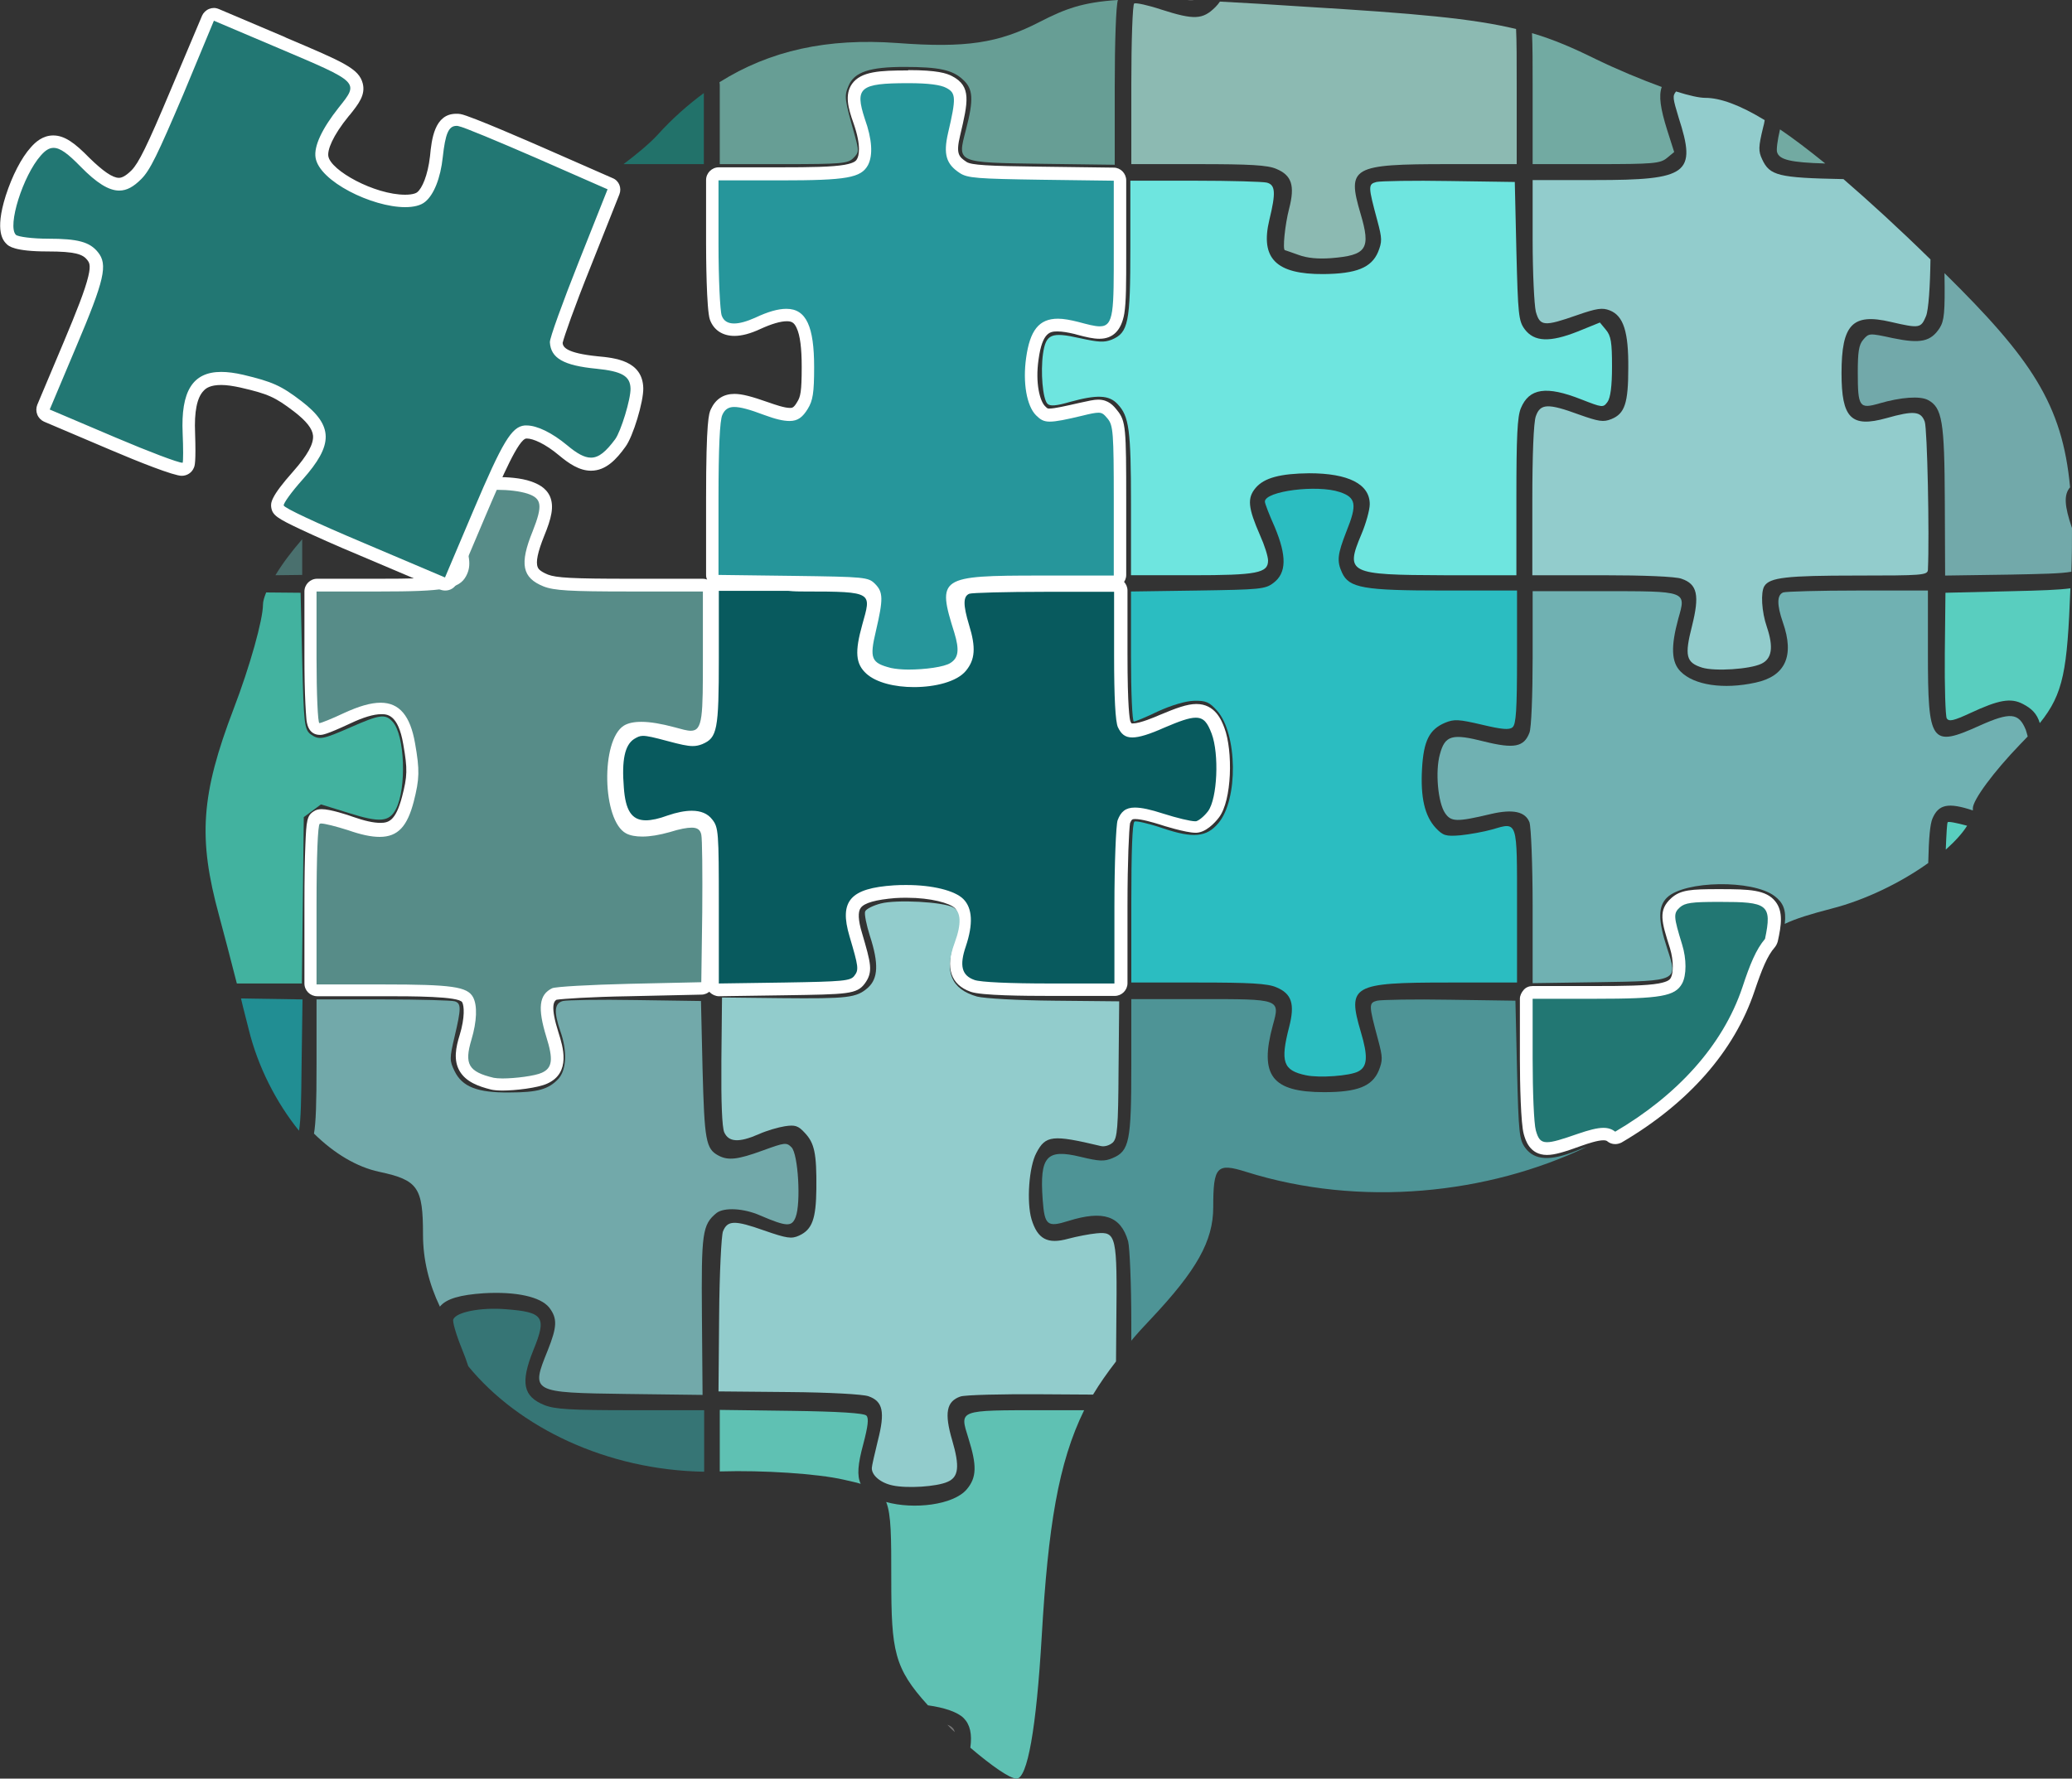 <?xml version="1.0" encoding="utf-8"?>
<!-- Generator: Adobe Illustrator 21.0.2, SVG Export Plug-In . SVG Version: 6.00 Build 0)  -->
<svg version="1.1" id="Слой_1" xmlns="http://www.w3.org/2000/svg" xmlns:xlink="http://www.w3.org/1999/xlink" x="0px" y="0px"
	 viewBox="0 0 650 558.1" style="enable-background:new 0 0 650 558.1;" xml:space="preserve">
<rect x="0" y="0" width="650" height="558.1" fill="#333333" stroke="none"/>
<style type="text/css">
	.st0{fill:#578C88;}
	.st1{fill:#FFFFFF;}
	.st2{fill:#085A5E;}
	.st3{fill:#26969B;}
	.st4{fill:#72A9AA;}
	.st5{fill:#227773;}
	.st6{fill:#4E9496;}
	.st7{fill:#92CCCC;}
	.st8{fill:#2BBDC1;}
	.st9{fill:#70B1B2;}
	.st10{fill:#6EE5DF;}
	.st11{fill:#22726A;}
	.st12{fill:#5FC1B3;}
	.st13{display:none;fill:#7BA8A6;}
	.st14{fill:#757575;}
	.st15{fill:#679E95;}
	.st16{fill:#367575;}
	.st17{display:none;}
	.st18{display:inline;fill:#26969B;}
	.st19{display:inline;fill:#FFFFFF;}
	.st20{display:inline;fill:#085A5E;}
	.st21{fill:#72AAA2;}
	.st22{fill:#59CEBF;}
	.st23{fill:#4A706E;}
	.st24{fill:#8CBAB2;}
	.st25{fill:#42B29F;}
	.st26{fill:#218E93;}
</style>
<g>
	<g>
		<path class="st0" d="M157.7,340.2c-1.4,0-2.4-0.1-3.1-0.3c-3.5-0.9-7.1-2-8.6-4.8c-1.6-2.8-0.8-6.3,0.2-9.7
			c1.7-5.8,1.6-10.1,0.7-11.8c-1.3-2.4-6.7-3-26.4-3H99.6c-1.1,0-2-0.9-2-2v-24.9c0-26.1,0.8-26.6,1.9-27.3c0.5-0.3,1.1-0.4,1.5-0.4
			c1.8,0,6.1,1.2,9.1,2.2c3.9,1.3,6.9,2,9.2,2c3.9,0,6.7-1.6,8.8-9.6c1.8-6.8,1.8-9.2,0.4-17.5c-1.7-9.8-5.6-11-8.9-11
			c-2.7,0-6.2,1-10.5,3.1c-4.8,2.3-7.7,3.4-8.6,3.4c-2.3,0-2.4-2-2.6-7.9c-0.2-3.9-0.3-9.1-0.3-14.6v-20.5c0-1.1,0.9-2,2-2h19.5
			c20.5,0,24.1-0.9,25.6-3.8c1.3-2.3,1.3-4.9-2.1-12.9c-1-2.5-3.3-8.4-2.6-10.4c1.8-4.7,14.6-4.8,16.1-4.8c4,0,7.6,0.5,10.1,1.3
			c1.6,0.6,3.7,1.5,4.6,3.5c1.2,2.5,0.2,5.9-1.8,10.9c-2.3,5.7-2.9,9.1-2,11.3c0.6,1.4,2,2.5,4.3,3.4c3,1.2,7.9,1.5,26.3,1.5h23
			c1.1,0,2,0.9,2,2v20.9c0,9.4,0,15-0.5,18.6c-0.3,1.9-0.9,6.2-5.3,6.2c-1.5,0-3.2-0.5-5.4-1.1l-0.2-0.1c-3.9-1.1-7.2-1.6-9.8-1.6
			c-2,0-3.5,0.3-4.5,0.9c-2.7,1.7-4.5,8.4-4.3,16c0.2,7.1,2.2,13,4.8,14.4c1,0.5,2.4,0.8,4.2,0.8c2.3,0,5.1-0.5,8-1.3
			c3.5-1.1,5.8-1.5,7.5-1.5c3.4,0,4.6,2,5,3.7c0.4,1.8,0.4,15.8,0.3,24.8l-0.3,22c0,1.1-0.9,1.9-2,2l-22.5,0.5
			c-13.2,0.3-22.2,0.9-23.6,1.2c-2,1-3.7,3-0.6,12.8c1.8,5.7,3,11.1-2.5,13.6C168.2,339.4,161.4,340.2,157.7,340.2z"/>
		<path class="st1" d="M156,153.7c3.5,0,7,0.4,9.5,1.2c4.5,1.5,4.8,3.7,1.6,11.8c-4.2,10.3-3.3,14.6,3.4,17.3
			c3.3,1.3,8.2,1.6,27,1.6h23v20.3c0,18.9,0,23.4-3.8,23.4c-1.2,0-2.9-0.5-5.1-1.1c-4.1-1.1-7.6-1.7-10.4-1.7
			c-2.4,0-4.2,0.4-5.5,1.2c-7.3,4.6-6.8,29.8,0.7,33.8c1.3,0.7,3.1,1,5.1,1c2.5,0,5.4-0.5,8.6-1.4c3.2-1,5.4-1.4,6.9-1.4
			c1.8,0,2.7,0.7,3,2.2c0.3,1.2,0.4,12.1,0.3,24.3l-0.3,22l-22.5,0.5c-12.4,0.3-23.3,0.9-24.3,1.4c-4.1,2-4.6,6.2-1.8,15.3
			c2.2,7,1.9,9.7-1.4,11.2c-2.1,1-8.4,1.8-12.4,1.8c-1.1,0-2.1-0.1-2.7-0.2l0,0c-8-1.9-9.3-4.3-7-12c1.7-5.7,1.9-10.7,0.5-13.3
			c-1.8-3.3-6.6-4-28.2-4H99.3V284c0-15.3,0.4-25.2,1-25.5c0.1,0,0.2-0.1,0.4-0.1c1.2,0,4.7,0.9,8.5,2.1c4,1.4,7.2,2.1,9.9,2.1
			c5.8,0,8.7-3.4,10.7-11.1c1.8-7.1,1.9-9.8,0.4-18.3c-1.5-8.6-4.9-12.7-10.8-12.7c-3.1,0-6.8,1.1-11.4,3.2
			c-3.8,1.8-7.3,3.2-7.8,3.2s-0.9-9.2-0.9-20.5v-20.8h19.5c20.8,0,25.2-0.8,27.4-4.8c1.8-3.3,1.3-6.7-2-14.6
			c-1.7-4.1-2.9-8.1-2.6-8.9C142.7,155,149.4,153.7,156,153.7 M156,149.7c-4.7,0-15.8,0.6-17.9,6.1c-0.3,0.8-1.1,3,2.6,11.9
			c3.3,8,3,9.7,2.2,11.2c-0.3,0.6-0.7,1.3-3.9,1.9c-3.9,0.7-10.8,0.8-20,0.8H99.5c-2.2,0-4,1.8-4,4v20.5c0,5.5,0.1,10.7,0.3,14.7
			c0.1,2,0.2,3.5,0.3,4.6c0.1,1.3,0.5,5.2,4.3,5.2c0.7,0,1.8,0,9.5-3.6c4-1.9,7.3-2.9,9.7-2.9c1.8,0,5.3,0,6.9,9.4
			c1.4,7.9,1.3,10.1-0.4,16.6c-2,7.5-4.2,8.1-6.8,8.1c-2.1,0-4.9-0.6-8.6-1.9c-1.6-0.6-7.1-2.4-9.8-2.4c-1,0-1.8,0.2-2.5,0.7
			c-2.1,1.3-2.3,3-2.6,10.4c-0.2,4.6-0.3,11-0.3,18.5v25.1c0,2.2,1.8,4,4,4h20.9c8.8,0,23.6,0,24.6,1.9c0.6,1.1,0.9,4.7-0.8,10.3
			c-1.2,3.8-2,7.9,0,11.3s5.9,4.8,9.9,5.8c0.9,0.2,2.1,0.3,3.6,0.3c3.8,0,11-0.8,14-2.2c7.5-3.4,4.9-11.6,3.5-16
			c-2.6-8.2-1.5-9.8-0.6-10.3c2-0.3,10.6-0.9,22.9-1.1l22.5-0.5c2.2,0,3.9-1.8,3.9-3.9l0.3-22c0-2.3,0.3-22.6-0.4-25.3
			c-0.8-3.3-3.3-5.2-6.9-5.2c-1.9,0-4.3,0.5-8,1.6c-2.7,0.8-5.3,1.3-7.4,1.3c-2,0-3-0.4-3.3-0.6c-1.4-0.7-3.5-5.3-3.8-12.7
			c-0.3-8.1,1.8-13.3,3.3-14.2c0.3-0.2,1.2-0.6,3.4-0.6c2.4,0,5.6,0.5,9.3,1.6l0.2,0.1c2.4,0.7,4.2,1.2,6,1.2c4.1,0,6.5-2.7,7.3-8
			c0.5-3.7,0.5-9.4,0.5-18.8V206v-20.4c0-2.2-1.8-4-4-4h-23c-17.9,0-22.9-0.3-25.5-1.3c-2.7-1.1-3.1-2-3.2-2.3c-0.7-1.6,0-4.8,2-9.8
			c2.3-5.6,3.2-9.3,1.8-12.5c-1.3-2.8-3.9-3.9-5.8-4.6C163.3,149.9,159,149.7,156,149.7L156,149.7z"/>
	</g>
	<g>
		<path class="st2" d="M225.5,310.7c-0.5,0-1-0.2-1.4-0.6s-0.6-0.9-0.6-1.4v-24.4c0-22.2-0.1-23.9-1.6-25.8c-1-1.3-2.6-1.9-4.8-1.9
			c-1.9,0-4.2,0.5-6.9,1.4c-3.1,1.1-5.5,1.6-7.5,1.6c-7.1,0-8.5-6.5-8.9-12.2c-0.8-9.6,0.5-14.7,4.1-17c1.2-0.8,2.3-1.3,3.9-1.3
			s3.7,0.5,8.1,1.7c3.6,1,5.9,1.5,7.5,1.5c0.8,0,1.4-0.1,2.2-0.5c3.3-1.4,3.9-2.4,3.9-25.3v-21c0-1.1,0.9-2,2-2h26.9
			c14,0,18.6,0.1,20.7,2.9c1.6,2.1,0.8,4.8-0.3,8.9l-0.3,1.1c-2.4,8.6-1.7,11.2,0.7,13.4c2.4,2.3,7.6,3.7,13.5,3.7
			c6.6,0,12.6-1.8,14.8-4.4c2.1-2.5,2.9-5.3,0.7-12.6c-1.6-5.3-2.9-10.7,1.3-12.2c1.8-0.7,20.5-0.7,24.2-0.7h21.9c1.1,0,2,0.9,2,2
			v20c0,18,0.8,21.2,1,21.7c0.8,1.7,1.5,2,2.6,2c1.8,0,4.6-0.9,9.3-2.9c4.8-2.1,8-3.3,10.6-3.3c4.2,0,5.8,3.2,6.9,6.3
			c2.5,6.5,2.2,21.4-1.4,26.2c-1.2,1.7-3.3,3.6-5.1,3.9c-0.2,0-0.4,0.1-0.7,0.1c-1.9,0-6.8-1.3-10.6-2.5c-4-1.3-6.6-1.8-8.3-1.8
			c-1.9,0-2.7,0.6-3.5,2.7c-0.3,1.2-0.8,11.3-0.8,26.3v24.3c0,1.1-0.9,2-2,2h-20.4c-4.9,0-20.9-0.1-24.2-1.2c-7.5-2.6-5-10.2-4-13.1
			c1.4-4.2,2.6-9.9-0.3-12.7c-2.3-2.3-9-3.8-16.4-3.8c-1.3,0-2.5,0-3.8,0.1c-6.9,0.5-10.8,1.7-12.3,3.9c-1.3,1.8-1.2,4.9,0.2,9.5
			c2.8,9.3,3.4,11.3,1.2,14.2c-1.8,2.5-4.3,2.6-23.5,2.9C246.1,310.4,225.5,310.7,225.5,310.7z"/>
		<path class="st1" d="M252.4,185.6c21.9,0,20.9,0.3,18.1,10.4c-2.4,8.6-2.1,12.3,1.3,15.4c3.1,2.8,8.9,4.2,14.9,4.2
			c6.7,0,13.5-1.7,16.3-5.1c2.9-3.5,3.2-7.3,1-14.4c-1.9-6.3-1.9-9,0.1-9.8c0.9-0.3,11.4-0.6,23.5-0.6h21.9v20
			c0,13.1,0.4,20.8,1.2,22.5c1,2.1,2.2,3.2,4.5,3.2c2.2,0,5.4-1,10.1-3.1c4.7-2,7.7-3.1,9.8-3.1c2.6,0,3.7,1.6,5,5
			c2.4,6.4,1.8,20.3-1.1,24.3c-1.2,1.6-2.9,3-3.8,3.2c-0.1,0-0.2,0-0.3,0c-1.4,0-5.6-1-10-2.4c-4-1.3-6.8-1.9-8.9-1.9
			c-2.9,0-4.4,1.3-5.4,4c-0.5,1.4-1,13.5-1,27v24.2h-20.4c-12.2,0-21.6-0.4-23.5-1.1c-4-1.4-4.8-4.5-2.7-10.6
			c2.3-6.9,2.1-11.9-0.8-14.8c-2.7-2.7-9.8-4.4-17.8-4.4c-1.3,0-2.6,0-3.9,0.1c-13.8,0.9-17.3,4.9-14,16c2.8,9.5,3,10.5,1.5,12.4
			c-1.2,1.6-3.5,1.8-21.9,2.1l-20.6,0.3v-24.4c0-23.2-0.1-24.6-2.1-27.1c-1.4-1.8-3.5-2.7-6.4-2.7c-2.1,0-4.7,0.5-7.6,1.5
			c-2.7,1-5,1.5-6.8,1.5c-4.5,0-6.4-3.2-6.9-10.3c-0.7-8.6,0.3-13.3,3.2-15.2c1-0.6,1.7-1,2.8-1c1.4,0,3.5,0.5,7.6,1.6
			s6.3,1.6,8,1.6c1.1,0,2-0.2,3-0.6c4.7-2,5.2-4.3,5.2-27.1v-21h21.8C249.2,185.6,250.9,185.6,252.4,185.6 M252.4,181.6H250h-2.7
			h-21.8c-2.2,0-4,1.8-4,4v21c0,11.1-0.1,17.3-0.7,20.6c-0.4,2.2-0.7,2.3-2,2.8c-0.6,0.2-0.9,0.3-1.4,0.3c-1.3,0-3.6-0.6-6.9-1.5
			c-4.4-1.2-6.7-1.8-8.6-1.8c-2.2,0-3.7,0.8-5,1.6c-5.5,3.6-5.6,11.5-5,18.9c0.3,3.8,1.1,14,10.9,14c2.2,0,4.8-0.5,8.1-1.7
			c2.4-0.9,4.5-1.3,6.2-1.3c2.3,0,3,0.9,3.2,1.1c1.1,1.4,1.2,3.9,1.2,24.6v24.4c0,1.1,0.4,2.1,1.2,2.8c0.7,0.7,1.8,1.2,2.8,1.2
			c0,0,0,0,0.1,0l20.6-0.3c19.6-0.3,22.6-0.3,25.1-3.7c2.7-3.7,1.9-6.3-0.9-15.9c-1.2-3.9-1.3-6.6-0.4-7.8c1.1-1.6,4.8-2.6,10.8-3.1
			c1.2-0.1,2.5-0.1,3.7-0.1c7.6,0,13.4,1.7,15,3.2c1.6,1.6,1.6,5.5-0.2,10.7c-2.8,8.2-1,13.4,5.2,15.6c3.3,1.2,17,1.3,24.8,1.3h20.4
			c2.2,0,4-1.8,4-4v-24.4c0-14.2,0.5-23.9,0.8-25.8c0.5-1.2,0.7-1.3,1.6-1.3l0,0c2,0,5.4,1,7.7,1.7c0.8,0.3,8.2,2.6,11.2,2.6
			c0.4,0,0.7,0,1.1-0.1c3.2-0.6,6-4.3,6.3-4.7c4.1-5.4,4.4-20.9,1.7-28.1c-0.9-2.4-2.9-7.5-8.8-7.5c-2.9,0-6.4,1.3-11.4,3.4
			c-1.6,0.7-6.3,2.7-8.5,2.7c-0.2,0-0.3,0-0.4,0c-0.1-0.1-0.2-0.2-0.4-0.7c-0.2-0.6-0.9-4.1-0.9-21v-20c0-2.2-1.8-4-4-4h-21.9
			c-5.6,0-22.7,0-24.9,0.9c-6.2,2.4-3.8,10.4-2.5,14.7c2.1,7.1,1.2,9-0.3,10.7c-1.5,1.8-6.6,3.7-13.2,3.7c-5.3,0-10.1-1.2-12.2-3.1
			c-1.4-1.3-2.6-2.4-0.1-11.4l0.3-1.1c1.2-4.3,2.2-7.8,0-10.7C271.9,181.6,266.6,181.6,252.4,181.6L252.4,181.6z"/>
	</g>
	<g>
		<path class="st3" d="M285.1,212.2c-1.7,0-4.1-0.1-5.9-0.6c-7.8-2-8.4-4.8-6.2-14.1c2.4-10.1,1.9-11.1,0.2-12.8
			c-1.5-1.5-3.1-1.6-24.2-1.9l-23.5-0.3c-1.1,0-2-0.9-2-2v-23.9c0-21.4,0.7-25.8,1.3-27.3c1.1-2.4,2.9-3.6,5.6-3.6
			c2.1,0,5,0.7,10.1,2.6c3.5,1.3,5.7,1.8,7.3,1.8c1.5,0,2.6-0.4,4-2.8c1.3-2.1,1.7-4,1.7-12c0-6.1-0.6-10.4-1.8-13
			c-1.1-2.3-2.5-3.2-4.9-3.2c-2.2,0-5.2,0.8-9,2.6c-3,1.4-5.4,2-7.4,2c-2.8,0-4.9-1.4-5.8-3.8c-0.9-2.3-1.1-16.2-1.1-23.2V56.6
			c0-1.1,0.9-2,2-2H245c20.5,0,24.1-0.9,25.6-3.8c1.3-2.5,1-7.1-1.1-12.9c-1.7-4.8-2.3-8-0.6-10.4c2-2.9,6.5-3.4,15.8-3.4h0.3
			c6.5,0,10.7,0.6,12.8,1.7c4.7,2.5,3.9,6,1.5,16.4c-1.5,6.4-0.4,8.3,2.9,10.4c1.9,1.3,5.6,1.5,24.5,1.8l22.8,0.3c1.1,0,2,0.9,2,2
			v23.1c0,9.3,0,14.9-0.6,18.4c-0.5,2.9-1.5,6.2-5.8,6.2c-1.7,0-3.8-0.5-6.6-1.3l-0.7-0.2c-2.3-0.6-4.2-0.9-5.8-0.9
			c-4.1,0-6.8,1.8-8,10.5c-1.1,7.9,0.5,14.2,2.6,16.3c1.1,1.1,1.6,1.4,2.9,1.4c1.7,0,4.4-0.6,10-1.8c2.6-0.6,4.1-0.9,5.3-0.9
			c2.3,0,3.4,1.3,4.4,2.6c2.3,2.8,2.3,5.3,2.3,27v23.5c0,1.1-0.9,2-2,2h-23c-14.5,0-25.1,0-27.1,2.7c-1.3,1.8-0.1,6.1,2,12.7
			c1.4,4.5,2.1,9-2,11.7C296.6,211.5,289.3,212.2,285.1,212.2z"/>
		<path class="st1" d="M284.8,26.1c0.1,0,0.2,0,0.3,0c6,0,10,0.5,11.8,1.5c3,1.6,3.1,3.1,0.5,14.2c-1.5,6.6-0.6,9.7,3.7,12.5
			c2.4,1.6,5.6,1.8,25.5,2.1l22.8,0.3v21.4c0,19.5,0.1,24.3-4.4,24.3c-1.6,0-3.8-0.6-6.8-1.4c-2.4-0.6-4.5-1-6.3-1
			c-6,0-8.8,3.7-10,12.3c-1.1,7.8,0.2,15.1,3.1,18c1.3,1.3,2.3,2,4.3,2s5-0.6,10.4-1.9c2.4-0.6,3.9-0.9,4.9-0.9
			c1.3,0,1.8,0.6,2.9,1.9c1.7,2.1,1.9,4.3,1.9,25.7v23.5h-23c-31.8,0-32.5,0.5-27,18c1.6,5.3,1.3,7.8-1.2,9.4
			c-1.9,1.3-8.1,2.1-13.2,2.1c-2.1,0-4.1-0.2-5.5-0.5c-6.2-1.6-6.8-2.9-4.7-11.7c2.3-9.9,2.3-12.1-0.3-14.7
			c-2.1-2.1-3.1-2.2-25.6-2.5l-23.5-0.3v-23.8c0-16,0.4-24.7,1.2-26.4c0.7-1.6,1.8-2.5,3.7-2.5c2,0,4.9,0.8,9.4,2.5
			c3.5,1.3,6,1.9,8,1.9c2.6,0,4.1-1.2,5.7-3.8c1.6-2.6,2-5,2-13.1c0-12.6-2.4-18.3-8.7-18.3c-2.6,0-5.8,0.9-9.8,2.8
			c-2.7,1.2-4.9,1.8-6.6,1.8c-2,0-3.3-0.8-3.9-2.5c-0.5-1.4-1-11.5-1-22.5V56.6h19.5c20.8,0,25.2-0.8,27.4-4.8
			c1.6-3.1,1.3-8.1-1-14.5C268.1,27.5,269.7,26.1,284.8,26.1 M284.8,22.1c-8.8,0-14.7,0.3-17.5,4.2c-2.4,3.4-1.2,7.7,0.4,12.2
			c2.7,7.6,1.6,10.6,1.2,11.3c-0.3,0.6-0.7,1.3-3.9,1.9c-3.9,0.7-10.8,0.8-20,0.8h-19.5c-2.2,0-4,1.8-4,4v19.9
			c0,3.5,0.1,20.8,1.2,23.9c1.2,3.3,4,5.1,7.7,5.1c2.3,0,5-0.7,8.2-2.2c3.5-1.6,6.3-2.4,8.2-2.4c1.4,0,2.3,0.3,3.1,2.1
			c1.1,2.3,1.6,6.4,1.6,12.2c0,7.9-0.4,9.4-1.4,11c-1.1,1.9-1.6,1.9-2.3,1.9c-1.7,0-4.6-1-6.6-1.7c-5.4-1.9-8.4-2.7-10.8-2.7
			c-3.4,0-5.9,1.6-7.4,4.8c-0.6,1.3-1.5,3.3-1.5,28.1v23.9c0,2.2,1.8,4,3.9,4l23.5,0.3c10.4,0.1,16.9,0.2,20.1,0.5
			c2.2,0.2,2.3,0.4,2.7,0.7c1,1,1.5,1.5-0.7,11c-1.3,5.3-1.7,8.3-0.6,11c1.4,3.6,4.8,4.7,8.2,5.5c1.6,0.4,3.8,0.6,6.4,0.6
			c3.8,0,12-0.6,15.3-2.8c5.9-3.9,3.8-10.7,2.8-14c-1.1-3.4-3-9.8-2.3-10.9c0.1-0.1,0.8-1,5.7-1.4c4.4-0.4,11-0.5,19.8-0.5h23
			c2.2,0,4-1.8,4-4V157c0-22.4-0.1-24.9-2.8-28.2c-1.1-1.4-2.7-3.4-6-3.4c-1.4,0-3,0.4-5.8,1c-4.4,1-7.9,1.8-9.5,1.8
			c-0.6,0-0.6,0-1.4-0.8c-1.5-1.5-3.1-7-2-14.6c1.2-8.8,3.8-8.8,6-8.8c1.4,0,3.2,0.3,5.3,0.8l0.7,0.2c3,0.8,5.1,1.3,7.1,1.3
			c4.3,0,6.9-2.7,7.8-7.9c0.6-3.7,0.6-9.4,0.6-18.7V78V56.6c0-2.2-1.8-4-3.9-4l-22.8-0.3c-16.8-0.2-21.9-0.5-23.4-1.5
			c-2.4-1.6-3.4-2.5-2-8.3c2.5-10.6,3.6-15.4-2.5-18.6C297,23,294,22,285,22L284.8,22.1L284.8,22.1z"/>
	</g>
	<path class="st4" d="M238.5,381.4c8.4,3.6,9.9,3.6,11.1,0.5c1.7-4.4,0.8-19.8-1.3-21.9c-1.6-1.6-2.1-1.5-9,1
		c-7.9,2.9-10.9,3.2-13.9,1.6c-4-2.1-4.4-4.8-5-27l-0.5-21.5l-20.5-0.3c-11.3-0.2-21.5,0-22.8,0.3c-2.7,0.7-2.9,3.4-0.8,9.5
		c2.2,6.2,1.9,12.1-0.6,14.9c-3.1,3.3-6.5,4.3-15.4,4.3c-10.1,0.1-14.8-1.8-17.2-6.7c-1.6-3.3-1.6-4,0-10.8
		c2.1-8.9,2.1-10.4,0.1-11.1c-0.9-0.3-11-0.6-22.5-0.6H99.3v20.5c0,12.3-0.2,18.1-0.8,21.6c6.3,6.2,13.4,10.5,20.5,12
		c12.1,2.6,13.7,4.8,13.7,19.7c0,7.9,1.9,15.5,5.3,22.6c2-2.5,6.4-3.7,13.7-4.2c10.2-0.6,17.9,1.1,20.6,4.5c2.6,3.4,2.5,6-0.5,13.5
		c-5.3,13.1-5.2,13.2,24.7,13.6l23.9,0.3l-0.2-24.8c-0.2-26.1,0.1-28.6,4.6-32.3C227.2,378.8,233.3,379.1,238.5,381.4z"/>
	<g id="Слой_2">
		<g>
			<path class="st5" d="M485.3,360.4c-4,0-4.9-3.3-5.4-5.1c-0.7-2.6-1.1-13.8-1.1-23v-18.8c0-0.5,0.2-1,0.6-1.4
				c0.4-0.4,0.9-0.6,1.4-0.6h19.5c20.5,0,24.1-0.9,25.6-3.8c1-1.8,1.2-6.3-0.1-10.6c-2.6-8.3-3.4-10.8-0.1-13.8
				c2.2-2,4.9-2.3,13.4-2.3h0.5c8.4,0,13.3,0.2,15.6,3c1.9,2.3,1.6,5.5,0.4,11c-0.1,0.3-0.2,0.6-0.4,0.9c-2.6,3-4.4,7.4-6.8,14.5
				c-6.1,18.3-20.2,34.3-40.8,46.4c-0.3,0.2-0.7,0.3-1,0.3c-0.4,0-0.9-0.2-1.3-0.4c-0.6-0.5-1.4-0.7-2.4-0.7c-1.7,0-4,0.6-7.5,1.8
				C490.4,359.5,487.4,360.4,485.3,360.4z"/>
			<path class="st1" d="M539.1,283c0.2,0,0.3,0,0.5,0c14.8,0,16.4,0.7,14.1,11.6c-2.8,3.3-4.7,7.9-7.1,15.2
				c-6.2,18.5-20.8,34.1-39.9,45.3c-1-0.8-2.2-1.2-3.7-1.2c-2,0-4.6,0.7-8.1,1.9c-4.9,1.7-7.7,2.6-9.6,2.6c-2.1,0-2.8-1.2-3.5-3.7
				c-0.6-2.1-1-12.2-1-22.5v-18.8h19.5c20.8,0,25.2-0.8,27.4-4.8c1.4-2.6,1.4-7.7,0-12.2c-2.7-8.8-2.8-9.8-0.7-11.7
				C528.6,283.3,530.7,283,539.1,283 M539.1,279c-8.6,0-11.9,0.2-14.8,2.8c-4.2,3.8-3.1,7.3-0.4,15.8c1.2,4,1,7.8,0.3,9.1
				c-0.3,0.6-0.7,1.3-3.9,1.9c-3.9,0.7-10.8,0.8-20,0.8h-19.5c-1.1,0-2.1,0.4-2.8,1.2s-1.2,1.8-1.2,2.8v18.8
				c0,7.8,0.3,20.4,1.2,23.6c0.5,1.8,1.8,6.6,7.3,6.6c2.4,0,5.4-0.9,10.9-2.9c2-0.7,5-1.7,6.8-1.7c0.8,0,1.1,0.2,1.2,0.3
				c0.7,0.6,1.6,0.9,2.5,0.9c0.7,0,1.4-0.2,2-0.5c21-12.3,35.4-28.7,41.7-47.5c2.3-6.8,4-11.1,6.4-13.8c0.4-0.5,0.7-1.1,0.9-1.8
				c1.1-5,1.8-9.4-0.8-12.6c-2.9-3.6-8.1-3.8-17.2-3.8L539.1,279L539.1,279z"/>
		</g>
		<path class="st6" d="M354.8,420.8c1.9-2.3,4-4.6,6.3-7c14.3-15.2,19.5-24.4,19.5-35c0-12.8,1.1-14,10.3-11.1
			c35.9,11.3,76,7,107-7.9c-1.1,0.4-2.2,0.8-3.4,1.3c-8.2,3.3-13.1,3-16-0.9c-1.9-2.6-2.1-4.5-2.6-24.5l-0.5-21.7l-20.5-0.3
			c-11.3-0.2-21.6,0-22.9,0.3c-2.7,0.7-2.6,1.4,0.3,12.2c1.5,5.6,1.5,6.5,0.2,9.8c-2.1,4.9-6.7,6.7-17.1,6.7
			c-16.4,0-20.4-5.2-16.1-21c2.3-8.3,2.4-8.2-23-8.2h-21.4v21c0,23.6-0.6,26.7-5.9,28.9c-2.6,1.1-4.2,1-10-0.4
			c-10.7-2.6-12.9-0.2-11.9,13.5c0.6,8,1.4,8.7,8.1,6.6c10.9-3.4,16.4-1.6,18.7,6.4c0.5,1.9,1,13.4,1,25.7l0,0v5.6H354.8z"/>
		<path class="st7" d="M500.3,56.5h-19.5v18.8c0,10.3,0.5,20.4,1,22.5c1.3,4.6,2.6,4.7,12.9,1.1c6.3-2.2,8-2.4,10.3-1.5
			c4.3,1.7,5.9,6.7,5.8,18.1c0,11-1.1,14.3-5.3,16c-2.5,1-3.9,0.8-10.1-1.4c-9.8-3.6-12.2-3.5-13.6,0.5c-0.7,1.9-1.1,12.1-1.1,26.5
			v23.4h21.9c12.9,0,23.1,0.4,24.9,1.1c5,1.7,5.7,5.2,3.3,14.8c-2.4,9.4-1.9,11.5,3.2,13.1l0,0c4,1.2,14.9,0.5,18.5-1.2
			c3.4-1.6,3.9-5.2,1.8-11.5c-1.7-4.9-2-11-0.8-12.9c1.7-2.7,7-3.3,28.8-3.3c20.7,0,22.4-0.1,22.5-1.8c0.5-11.1-0.2-44.4-1-46.5
			c-1.2-3.3-3.5-3.5-12-1.1c-11.1,3.1-14.1,0-14.1-14.1c0-15.3,3.4-18.9,15.4-16.1c9.1,2.1,9.5,2,11.1-1.8c0.8-1.9,1.3-9.5,1.4-17.8
			c-10.1-9.9-19.2-18.2-27.3-25.2c-20.6-0.4-23.1-1.1-25.5-6.2c-1.2-2.6-1.2-3.8,0.3-10c0.2-0.8,0.4-1.5,0.5-2.3
			c-7.7-4.7-13.9-7-18.7-7c-1.8,0-5-0.7-9.1-2c-1.2,1.4-1,2.2,0.8,8.2C532.3,54.5,529.6,56.5,500.3,56.5z"/>
		<path class="st8" d="M399.5,182.9c-2.6,2-4.3,2.1-23.8,2.4l-20.9,0.3V206c0,11.2,0.4,20.4,0.9,20.4s3.9-1.4,7.6-3.2
			c4.2-1.9,8.5-3.2,11.2-3.3c3.8-0.1,4.9,0.4,7.3,3.1c6.4,7.2,6.7,27.9,0.4,35.3c-3.7,4.4-7.9,4.8-17.4,1.6
			c-4.4-1.5-8.4-2.4-8.9-2.1c-0.7,0.4-1,9.7-1,25.6v24.9h21c16.1,0,21.8,0.3,24.5,1.5c4.8,2,5.9,5.2,4,12.5
			c-2.8,10.9-1.9,13.6,5.3,15.1l0,0c4.2,0.9,13.8,0.2,16.4-1.2c2.9-1.5,3.1-4.7,0.8-12.4c-4.3-14.6-2.7-15.5,27.5-15.5h21.5v-24
			c0-27.2,0.3-26.4-7.9-24c-2.5,0.7-6.9,1.5-9.8,1.8c-4.7,0.4-5.5,0.1-7.8-2.3c-3.5-3.8-4.8-9.6-4.3-18.6c0.5-8.8,2.3-12.3,7.2-14.4
			c2.9-1.2,4.3-1.1,11.6,0.6c6.3,1.5,8.6,1.7,9.6,0.8c1.1-0.9,1.4-5.5,1.4-22v-20.9h-23c-25.2,0-29.7-0.8-31.9-5.6
			c-1.7-3.7-1.4-5.8,1.4-13c3.4-8.4,3-10.6-2.1-12.3c-7.1-2.4-23.5-0.3-23.5,3c0,0.6,1.4,4.2,3.1,8
			C403.7,174.5,403.6,179.8,399.5,182.9z"/>
		<path class="st9" d="M502.6,185.5h-21.8v20.9c0,11.5-0.4,22.1-1,23.5c-1.7,4.5-4.8,5.1-14.1,2.8c-10.2-2.6-12.4-2-14,4
			c-1.5,5.4-0.6,15.1,1.6,18.4c1.9,2.8,3.6,2.9,14.5,0.3c6.9-1.6,10.7-0.7,12,2.6c0.5,1.4,1,13.3,1,26.5l0,0v24l20.5-0.3
			c25.3-0.4,25.1-0.3,21.7-10.6c-2.9-8.9-2.9-13.2,0-16c5.6-5.3,26.7-5.6,33.6-0.5c2.8,2.1,3.8,4.4,3.3,8.8
			c3.5-1.7,8.2-3.1,14.7-4.8c10.6-2.7,21.8-8.2,30.3-14.3c0.2-8.4,0.6-12.1,1.3-13.9c1.9-4.5,4.9-5.2,12.7-2.6c0-0.2,0-0.4,0-0.7
			c0-2.6,6.6-11.5,14.7-19.9c0.9-0.9,1.7-1.8,2.5-2.6c-0.2-0.8-0.4-1.5-0.6-2.1c-2.2-5.4-4.9-5.6-14.5-1.3
			c-15.3,6.9-16.2,5.6-16.2-23v-19.4h-21.9c-12.1,0-22.6,0.3-23.5,0.6c-2,0.8-2,3.9-0.1,9.4c3.7,10.5,0.8,16.9-8.6,18.9
			c-10,2.2-19.3,0.8-23.5-3.5c-2.9-2.9-3.1-7.8-0.7-16.6C529,185.4,529.3,185.5,502.6,185.5z"/>
		<path class="st10" d="M338.7,106.1c-8.9-2-10.6-1.3-11.5,4.9c-0.8,5.7-0.1,14.2,1.4,15.7c0.8,0.8,2.7,0.7,7.1-0.6
			c8.4-2.3,12.2-2.2,14.9,0.7c3.6,3.8,4.2,8,4.2,31.4l0,0v22.3h19c20.6,0,24-0.7,24-4.6c0-1.3-1.1-4.8-2.5-7.9
			c-3.8-8.7-4.1-11.7-1.4-14.9c2.7-3.2,7.8-4.5,16.8-4.6c12.3,0,19,3.4,19,9.7c0,1.8-1.2,6.1-2.6,9.4c-5.2,12.3-4,12.8,25.8,12.9
			h22.8V156c0-18.9,0.3-25.3,1.4-27.9c2.6-6.3,8-7.1,18.9-2.8c6.7,2.6,6.9,2.7,8.3,0.8c0.9-1.3,1.4-4.8,1.4-11.1
			c0-7.5-0.3-9.6-1.9-11.5l-1.9-2.3L495,104c-8.8,3.5-13.7,3.3-16.7-0.7c-1.9-2.6-2.1-4.5-2.6-24.5l-0.5-21.7l-20.5-0.3
			c-11.3-0.2-21.6,0-22.9,0.3c-2.7,0.7-2.6,1.4,0.3,12.2c1.5,5.6,1.5,6.5,0.2,9.8c-2.1,4.9-6.8,6.8-17.1,6.9
			c-14.9,0.1-19.9-4.9-17-17c2.1-8.6,1.9-11-0.8-11.7c-1.2-0.3-11.4-0.6-22.5-0.6h-20.3v21c0,23.6-0.6,26.7-5.9,28.9
			C346.3,107.5,344.7,107.4,338.7,106.1z"/>
		<path class="st11" d="M220.8,51.5V29.2c-5,3.7-9.9,8-14.5,13.1c-2.5,2.7-6.3,5.9-10.7,9.2c1.2,0,2.5,0,3.9,0
			C199.5,51.5,220.8,51.5,220.8,51.5z"/>
		<path class="st12" d="M318.9,558.1c3.4,0,6.2-15.6,7.9-44.7c2-34.4,5.2-54.4,13.3-70.9h-12.6c-27.1,0-26.5-0.2-23.7,8.8
			c2.7,8.6,2.6,12.3-0.5,16c-4.2,5-16.8,6.4-25.3,4c1.6,4,1.6,11,1.6,24.2c0,22.6,0.9,27.9,11.5,39.6c5.1,0.7,9.3,2.1,11.2,4
			c2,2,2.7,5,2.1,9.3C311.1,554.1,316.8,558.1,318.9,558.1z"/>
		<path class="st13" d="M158.3,85.9c-4.4-0.1-7.6-0.6-10.1-1.8c-13.8,13.6-24.3,30.8-27.1,45.8c-1.7,9.2-10.1,22.7-20.7,33.3
			c-0.2,0.2-0.4,0.4-0.6,0.6l0.2,16.7h19.2c15.8,0,19.6-0.3,21.4-1.6c2.9-2,2.8-2.8-0.8-11.8c-3.6-9.1-3.7-11.6-0.6-14.6
			c2.9-2.8,8.1-4,16.4-4.1c12.2,0,19.2,3.5,19.2,9.6c0,1.3-1.1,5.2-2.5,8.5s-2.5,7.4-2.5,8.9c0,4.3,3.5,4.9,28.7,4.9h22.4l-0.3-24.8
			c-0.2-21.7-0.1-25.1,1.4-28c3.2-6.1,7.7-6.7,18.7-2.6c5.5,2,7.4,2.4,8.3,1.4c0.8-0.8,1.2-4.9,1.2-11.6c0-8.5-0.3-10.7-1.7-12.1
			c-1.6-1.6-2.1-1.6-8.7,1c-8.8,3.5-13.6,3.3-16.5-0.7c-1.9-2.6-2.1-4.5-2.6-24.5l-0.5-21.7l-20.5-0.3c-4.1-0.1-8-0.1-11.5-0.1
			c-4.2,2.8-8.6,5.5-12.7,7.7c0.2,0.7,0.4,1.4,0.7,2.1c2.4,6.7,2,12.3-1.1,15.3C172,85,167.6,86,158.3,85.9z"/>
		<path class="st14" d="M374.6,0.1c-0.7,0-1.4-0.1-2.1-0.1C373.3,0.2,374,0.2,374.6,0.1z"/>
		<path class="st15" d="M225.8,27.1L225.8,27.1v24.4h20c18.4,0,20.2-0.2,21.9-1.9c1.8-1.8,1.8-2.2,0.4-7.3
			c-3.2-11.3-3.3-12.1-1.9-15.4c1.8-4.3,6.6-5.9,17.5-5.9c10.8,0,15.1,0.9,18.4,4c3.2,2.9,3.4,6.2,0.9,15.8
			c-2.7,10.4-3.2,10.2,24.2,10.6l22.5,0.3V27.1c0-13.6,0.4-25.6,1-27.1l0,0c-11.1,0.7-16.6,2.8-24.4,6.8
			c-13.1,6.8-23.4,8.3-44.8,6.7c-21.9-1.6-39.9,2.3-55.8,12.3C225.8,26.2,225.8,26.7,225.8,27.1z"/>
		<path class="st16" d="M220.8,442.5h-23c-18.9,0-23.7-0.3-27-1.6c-6.7-2.7-7.6-7-3.5-17.2c4.3-10.5,3.3-12-8.8-12.9
			c-7.7-0.6-15.4,0.9-16.3,3.2c-0.3,0.7,0.9,4.8,2.6,9c0.9,2.2,1.6,4.1,2.1,5.7c15.8,19.3,43.5,32.6,74,33.1v-19.3H220.8z"/>
		<g class="st17">
			<path class="st18" d="M292.1,187.2c-5.9,0-6.8-4.2-7.7-11c-1.3-10-2.1-10.7-4.2-11.7c-0.6-0.3-0.8-0.3-1.3-0.3
				c-2.1,0-7.7,2-21.4,7l-21.5,7.9c-0.2,0.1-0.5,0.1-0.7,0.1c-0.8,0-1.6-0.5-1.9-1.3l-8.3-21.8c-7.4-19.5-8.3-23.8-8.2-25.3
				c0.4-5.8,5.5-6.3,14-6.4c8.7-0.1,9.3-1.5,9.9-4.8c0.4-2.3,0.1-4.2-2.6-11.5c-3.3-8.8-6.4-12.9-9.6-12.9c-2.3,0-5.4,1.9-9.3,5.9
				c-3.3,3.3-6,4.9-8.5,4.9l0,0c-1.6,0-3.1-0.7-4.2-2c-1.6-1.8-6.6-14.4-9.1-20.8L190.6,65c-0.4-1,0.1-2.2,1.2-2.6l17.8-6.8
				c18.6-7.1,21.6-9.1,22-12.3c0.4-2.7-1.6-6.8-5.4-11.4c-3.2-3.8-4.9-6.5-4.2-9.3c0.9-3.4,4.9-5.4,13.6-8.7c5.2-2,8.9-2.9,11.3-2.9
				c0.3,0,0.7,0,1,0.1c5.2,0.7,5.7,4.2,7.1,14.5c0.8,6.2,2.3,7.6,6.2,8.4c0.4,0.1,0.7,0.1,1,0.1c2.4,0,7.3-1.7,21.9-7l20.9-7.6
				c0.2-0.1,0.5-0.1,0.7-0.1c0.8,0,1.6,0.5,1.9,1.3l8,21c5.5,14.5,7.4,19.4,5.4,22.6c-1.5,2.4-4.5,2.8-9.2,3.3l-0.7,0.1
				c-4.7,0.5-7.5,1.6-8.9,3.5s-1.5,5.1-0.3,10c1.8,7.6,5.4,12.8,8,13.9c0.9,0.4,1.4,0.6,1.9,0.6c1.4,0,4-1.6,9.6-5.4
				c3-2,4.5-3,6.2-3c1.3,0,2.3,0.6,3.3,1.2c3,1.8,4,4,11.5,23.8l7.8,21.3c0.2,0.5,0.2,1,0,1.5s-0.6,0.9-1.1,1.1l-21,8
				c-13.2,5-22.8,8.7-23.7,11.8c-0.6,2,2.1,5.6,6.2,10.8c2.8,3.6,5.1,7.5,2.2,11.4c-2.4,3.3-13,8.2-17.8,8.7
				C293.7,187.1,292.9,187.2,292.1,187.2z"/>
			<path class="st19" d="M246.7,13.1c0.3,0,0.5,0,0.7,0c3.3,0.4,3.8,1.7,5.4,12.8c0.9,6.6,2.8,9,7.7,10.1c0.5,0.1,0.9,0.2,1.4,0.2
				c2.7,0,7.3-1.5,22.6-7.1l20.9-7.6l7.4,19.5c9.2,24.1,9.2,23.5-2.2,24.8c-10.5,1.2-13.4,5.3-10.9,15.9c1.7,7.4,5.4,13.7,9.1,15.3
				c1,0.5,1.8,0.7,2.7,0.7c2,0,4.4-1.5,10.7-5.7c2.9-1.9,4.1-2.7,5.1-2.7c0.7,0,1.3,0.3,2.3,0.9c2.3,1.4,3.2,3.2,10.6,22.8l8.1,21.3
				l-21,8c-28.9,11-29.4,11.7-18.4,25.8c3.3,4.2,3.9,6.7,2.2,9c-1.9,2.6-11.8,7.4-16.4,7.9l0,0c-1,0.1-1.9,0.2-2.6,0.2
				c-3.9,0-4.7-1.9-5.7-9.2c-1.3-9.8-2.1-11.8-5.4-13.3c-0.7-0.3-1.3-0.5-2.1-0.5c-2.4,0-6.9,1.6-22.1,7.2l-21.5,7.9l-8.3-21.8
				c-5.5-14.6-8.2-22.7-8.1-24.5c0.2-3.5,2.6-4.4,12-4.6c8.6-0.1,10.9-1.4,11.8-6.4c0.5-2.9,0-5.3-2.7-12.6
				c-3.6-9.6-7.1-14.2-11.5-14.2c-3,0-6.5,2.2-10.7,6.5c-2.9,2.9-5.2,4.3-7.1,4.3c-1,0-2-0.4-2.7-1.3c-1-1.1-4.9-10.2-8.7-20.2
				l-6.9-18.2l17.8-6.7c18.9-7.2,22.7-9.4,23.3-13.9c0.4-3.4-1.6-7.8-5.9-12.9c-6.5-7.7-5.5-9.5,8.6-14.9
				C241.1,14.1,244.6,13.1,246.7,13.1 M246.7,9.1c-2.7,0-6.5,1-12,3.1c-8.2,3.1-13.6,5.5-14.8,10.1c-1,4,1.6,7.5,4.6,11.1
				c5,6,5.1,9,5,9.8c-0.1,0.7-0.2,1.4-2.8,3c-3.3,2-9.6,4.5-17.9,7.7L191,60.7c-1,0.4-1.8,1.1-2.2,2.1s-0.5,2.1-0.1,3.1l6.9,18.2
				c1.2,3.1,7.3,19,9.4,21.4c1.5,1.7,3.5,2.6,5.7,2.6c3.1,0,6.2-1.7,9.9-5.5c4.6-4.6,6.9-5.3,7.9-5.3c1.3,0,3.9,1.5,7.8,11.6
				c2.7,7.2,2.9,8.7,2.5,10.4c-0.4,2.3-0.6,3-8,3.1c-7.2,0.1-15.4,0.3-15.9,8.3c-0.1,1.4-0.2,3.6,8.4,26.2l8.3,21.8
				c0.6,1.6,2.1,2.6,3.7,2.6c0.5,0,0.9-0.1,1.4-0.2l21.5-7.9c11.8-4.3,18.9-6.9,20.7-6.9h0.1c0,0,0.1,0,0.4,0.2
				c1.2,0.6,1.8,0.8,3.1,10.2c0.8,5.9,1.7,12.7,9.7,12.7c0.9,0,1.8-0.1,3.1-0.2c5.4-0.6,16.4-5.8,19.2-9.6
				c4.1-5.6-0.2-11.2-2.3-13.8c-2-2.5-6.1-7.8-5.8-9c0,0,0.3-1.1,4.6-3.2c3.9-1.9,9.8-4.2,17.9-7.3l21-8c1-0.4,1.8-1.1,2.2-2.1
				s0.5-2.1,0.1-3.1l-8.1-21.3c-7.7-20.4-8.7-22.7-12.4-24.8c-1.1-0.6-2.5-1.5-4.3-1.5c-2.3,0-4.1,1.2-7.3,3.4c-3,2-7.5,5-8.5,5
				c0,0-0.3,0-1.1-0.4c-1.8-0.8-5.1-5.3-6.8-12.6c-1-4.2-1-7,0-8.4c0.9-1.3,3.5-2.2,7.5-2.7l0.7-0.1c5-0.5,8.7-0.9,10.7-4.2
				c2.5-4,0.7-8.7-5.3-24.3l-0.6-1.6l-7.4-19.5c-0.6-1.6-2.1-2.6-3.7-2.6c-0.5,0-0.9,0.1-1.4,0.2l-21,7.7
				c-13.2,4.8-19.1,6.8-21.2,6.8c-0.2,0-0.4,0-0.6-0.1c-2.6-0.6-3.9-1.1-4.6-6.7c-1.4-10.5-2.1-15.3-8.8-16.2
				C247.6,9.1,247.2,9.1,246.7,9.1L246.7,9.1z"/>
		</g>
		<path class="st7" d="M301.3,438.2c1.4-0.5,13-0.8,25.7-0.7l15.9,0.1c2.1-3.5,4.5-6.9,7.2-10.4l0.1-12.4c0.3-27,0-28.4-6.2-27.8
			c-2.2,0.2-6.3,1-8.9,1.7c-6.5,1.8-9.6,0.1-11.5-6.1c-1.6-5.5-0.8-16.5,1.5-20.8c2.9-5.6,5.1-5.8,20.2-2.2c1.2,0.3,2.8-0.2,3.8-1.1
			c1.4-1.4,1.7-4.5,1.8-23l0.2-21.3l-20.3-0.2c-11.5-0.1-22-0.7-24.3-1.3c-8.1-2.3-10.4-7.8-7-16.9c2.2-6,2-9.7-0.5-11.1
			c-3.2-1.7-17.7-2.5-22.7-1.2c-2.3,0.6-4.6,1.7-4.9,2.5c-0.3,0.8,0.4,4.2,1.5,7.7c2.8,8.6,2.6,13.3-0.6,16.2
			c-3.6,3.2-6.2,3.5-27.3,3.3l-18.5-0.2l-0.2,19.9c-0.1,13,0.2,20.7,0.9,22.4c1.4,3.1,4.6,3.3,10.8,0.6c2.4-1.1,6.2-2.2,8.2-2.5
			c3.2-0.5,4.2-0.2,6.3,2.1c3,3.2,3.7,6.4,3.6,17.4c-0.1,9.6-1.3,12.9-5.4,14.8c-2.4,1.1-3.8,0.9-11-1.6c-9.3-3.3-11.5-3.2-12.9,0.3
			c-0.5,1.3-1.1,13.2-1.2,26.3l-0.2,23.9l21.9,0.2c13,0.1,23.3,0.7,25.1,1.3c4.6,1.6,5.3,4.9,3,13.9c-1,4.1-1.9,8-1.9,8.6
			c-0.1,2.3,2.7,4.7,6.5,5.5l0,0c4.6,1,13.8,0.4,17.2-1.1c3.6-1.5,3.9-4.9,1.5-13.1C296.2,443.4,296.9,439.7,301.3,438.2z"/>
		<g class="st17">
			<path class="st20" d="M196,366.3c-0.3,0-0.7-0.1-1-0.3c-0.5-0.3-0.8-0.7-0.9-1.2l-7.5-28.1c-6.9-25.6-7.5-27.5-10-29.4
				c-1-0.8-2.3-1.2-3.7-1.2c-2.8,0-6.3,1.4-10.3,4.2c-4.5,3.1-7.8,4.5-10.7,4.5c-5.9,0-8.8-5.8-10.8-11.4c-3.8-10.6-4-16.7-0.6-20.5
				c2.6-2.9,4.4-3.1,11.7-3.1c0.6,0,3.1,0,3.1,0c7.4,0,8.7-0.5,10.4-1.8c3.7-2.8,3.8-4.9-3.1-30.7l-6.5-24.1
				c-0.3-1.1,0.3-2.2,1.4-2.5l28.2-7.6c12.1-3.3,18.8-5.1,22.8-5.1c2.1,0,3.7,0.5,4.7,1.6c1.9,1.9,1.9,5,1.8,9.7v1.3
				c-0.1,10.8,1.6,13.7,5.1,15.5c1.8,0.9,4.3,1.4,7.4,1.4c10.4,0,22.8-5.4,25.5-11.2c1.7-3.7,1.7-7.2-3.2-15
				c-3.4-5.5-6.4-11.1-2.4-14c1.9-1.4,24.9-7.6,27.5-8.3l25.2-6.8c0.2,0,0.3-0.1,0.5-0.1c0.9,0,1.7,0.6,1.9,1.5l6.2,22.9
				c5.6,20.9,7.5,24.2,7.9,24.8c1.3,1.5,2.1,1.8,2.9,1.8c2.1,0,5.4-1.9,11.1-6.4c6-4.8,9.7-7.2,13-7.2c3.4,0,5.7,2.7,7.5,5.2
				c5.2,7.2,8.8,24.1,6.4,30.1c-0.9,2.2-2.6,5-4.4,5.9c-0.4,0.2-1.5,0.8-8.2,0.8c-1.7,0-3.5,0-5.2-0.1c-1.5-0.1-2.9-0.1-4.1-0.1
				c-8.7,0-9.4,1.9-9.7,5.1c0,1.4,2.5,13.2,7.1,30.6l7.5,28.1c0.1,0.5,0.1,1.1-0.2,1.5s-0.7,0.8-1.2,0.9l-23.4,6.3
				c-10.9,2.9-23.9,6.1-27.6,6.1c-0.2,0-0.3,0-0.4,0c-8.1-0.6-8.7-7.5-8.3-13.4c0.4-5.4-0.1-12.4-4.4-14.9c-1.5-0.9-4-1.3-7.2-1.3
				c-5.1,0-11.4,1.2-17.5,3.3c-7.9,2.7-12.1,5.4-13.2,8.5c-0.9,2.6,0.1,6.2,3.1,11.2c6.2,10.1,7.2,11.9,5.8,15.6
				c-1.3,3.3-4.1,4.2-25.8,10.4l-23.6,6.7C196.4,366.2,196.2,366.3,196,366.3z"/>
			<path class="st19" d="M300.6,184.5l6.2,22.9c4,15.1,6.9,23.8,8.3,25.5c1.3,1.6,2.7,2.5,4.4,2.5c2.7,0,6.4-2.2,12.3-6.9
				c5.8-4.6,9.1-6.8,11.7-6.8c2.2,0,3.8,1.5,5.9,4.4c4.8,6.6,8.3,22.8,6.2,28.2c-0.9,2.1-2.4,4.3-3.4,4.8c-0.7,0.4-3.7,0.6-7.3,0.6
				c-1.6,0-3.4,0-5.2-0.1c-1.5-0.1-2.9-0.1-4.2-0.1c-8.6,0-11.2,1.8-11.7,6.9c-0.2,1.8,3,15.8,7.2,31.4l7.5,28.1l-23.4,6.3
				c-13.6,3.6-24.2,6-27.1,6c-0.1,0-0.2,0-0.3,0c-5.1-0.4-6.9-3.6-6.4-11.3c0.6-8.6-1.3-14.4-5.4-16.8c-1.9-1.1-4.7-1.6-8.2-1.6
				c-5.2,0-11.7,1.2-18.1,3.4c-15.6,5.3-18.3,11-11.1,22.7c6.2,10.1,6.6,11.2,5.6,13.8c-0.9,2.2-3.4,3.2-24.5,9.2l-23.6,6.7
				l-7.5-28.1l0,0c-7.2-26.7-7.7-28.2-10.7-30.5c-1.4-1-3-1.6-4.9-1.6c-3.2,0-7,1.5-11.5,4.6c-4,2.7-7.1,4.1-9.6,4.1
				c-3.9,0-6.5-3.2-8.9-10.1c-3.5-9.7-3.8-15.4-1-18.5c1.9-2.1,2.9-2.5,10.2-2.5c0.6,0,1.2,0,1.9,0c0.4,0,0.8,0,1.2,0
				c7.3,0,9.3-0.4,11.7-2.2c4.8-3.7,4.6-6.6-2.4-32.8l-6.5-24.1l25.1-6.7c13.9-3.7,21.4-5.8,25.4-5.8c5,0,4.6,3.2,4.5,10.6
				c-0.1,10.6,1.4,14.8,6.2,17.3c2.2,1.2,5.1,1.7,8.3,1.7c10.4,0,24.1-5.5,27.3-12.4c2.3-4.9,1.4-9.4-3.3-16.9
				c-4.2-6.7-5-9.8-2.9-11.3c0.9-0.7,13-4.2,26.8-7.9L300.6,184.5 M300.6,180.5c-0.3,0-0.7,0-1,0.1l-25.2,6.8
				c-17.2,4.6-26.7,7.5-28.1,8.6c-1.4,1-3.6,3.4-2.4,7.9c0.6,2.2,1.9,4.9,4.3,8.7c4.4,7.1,4.5,10,3,13.1c-2.3,5-14.3,10.1-23.6,10.1
				c-2.7,0-4.9-0.4-6.4-1.2c-2.5-1.3-4.2-3-4.1-13.7v-1.3c0.1-5,0.1-8.6-2.4-11.1c-1.5-1.5-3.5-2.2-6.2-2.2
				c-4.2,0-10.6,1.7-23.3,5.1l-3.2,0.8l-25.1,6.7c-1,0.3-1.9,0.9-2.4,1.9c-0.5,0.9-0.7,2-0.4,3l6.5,24.1c3.4,12.8,5.2,20,5.5,24.1
				c0.2,3-0.3,3.4-1.7,4.5c-1.3,1-2.1,1.4-9.2,1.4c-0.4,0-0.8,0-1.2,0c-0.7,0-1.3,0-1.9,0c-7.4,0-10.1,0.3-13.2,3.8
				c-4.9,5.5-2.6,14.4,0.2,22.5c2.1,5.9,5.5,12.7,12.7,12.7c3.3,0,7-1.5,11.9-4.8c4.6-3.2,7.6-3.9,9.2-3.9c1,0,1.8,0.2,2.5,0.8
				c1.9,1.4,2.5,3,9.3,28.3l7.5,28.1c0.3,1,1,1.9,1.9,2.4c0.6,0.3,1.3,0.5,2,0.5c0.4,0,0.7-0.1,1.1-0.2l23.6-6.7
				c22.1-6.3,25.5-7.2,27.2-11.6c1.8-4.7,0.2-7.4-5.9-17.3c-2.7-4.4-3.7-7.5-3-9.5c0.9-2.5,4.8-4.9,12-7.3c5.8-2,12-3.2,16.8-3.2
				c3.9,0,5.6,0.7,6.2,1.1c2.7,1.5,3.9,6.2,3.4,13c-0.2,3.6-1,14.7,10.1,15.5c0.2,0,0.4,0,0.6,0c4.9,0,22.8-4.7,28.1-6.1l23.4-6.3
				c2.1-0.6,3.4-2.8,2.8-4.9l-7.5-28.1c-4.5-16.6-6.9-28-7.1-30.1c0.2-2.1,0.5-3.2,7.7-3.2c1.2,0,2.5,0,4,0.1
				c1.8,0.1,3.6,0.1,5.3,0.1c7.1,0,8.5-0.7,9.1-1c3.2-1.6,5.2-6.4,5.4-6.9c2.8-7.1-1.5-24.9-6.7-32.1c-2.3-3.1-4.9-6-9.1-6
				c-3.9,0-7.8,2.6-14.2,7.7c-5,4-8.3,6-9.8,6c-0.1,0-0.5,0-1.3-1c-0.4-0.6-2.2-4.1-7.6-24.1l-6.2-22.9
				C304,181.7,302.3,180.5,300.6,180.5L300.6,180.5z"/>
		</g>
		<path class="st21" d="M572.6,51.3c-5.2-4.2-9.9-7.8-14.2-10.7c-0.8,3.4-1.2,6.5-0.9,7.2C558.2,50.1,561.7,51,572.6,51.3z"/>
		<path class="st21" d="M480.8,27.4L480.8,27.4v24.1h19.9c18,0,20.1-0.2,22.2-1.9l2.3-1.9l-2.2-6.9c-2.1-6.7-2.7-10.7-1.7-13.5
			c-6.3-2.3-13.8-5.4-20.8-8.8c-7.1-3.5-13.1-6.1-19.9-8.1C480.8,14.4,480.8,19.9,480.8,27.4z"/>
		<path class="st22" d="M631.3,185.5l-21,0.5l-0.2,19c-0.1,10.5,0.2,19.6,0.6,20.4c0.7,1.1,2.1,0.8,7.5-1.7
			c8.8-4.1,12.6-4.8,16.4-2.8c2.7,1.4,4.4,3,5.3,6c7.5-9.3,8.6-16.6,9.6-42.3C645.9,185.1,640.2,185.3,631.3,185.5z"/>
		<path class="st23" d="M94.8,180.4v-11.2c-3.4,3.9-6.3,7.8-8.4,11.3L94.8,180.4z"/>
		<path class="st14" d="M299.5,543.5c-0.2-1-0.8-1.6-1.6-2c-0.2-0.1-0.4-0.2-0.7-0.3C297.9,542,298.7,542.8,299.5,543.5z"/>
		<path class="st14" d="M152.8,80.5c4.2,1.1,15.2,0.4,17.9-1c3-1.6,3.3-4.2,1.1-11.1c-0.2-0.6-0.4-1.2-0.5-1.7
			c-6.6,3.6-13.1,8.3-19.1,13.7C152.4,80.4,152.6,80.5,152.8,80.5z"/>
		<path class="st24" d="M382.7,0.5c-0.4,0.6-0.9,1.2-1.4,1.7c-4,4-6.7,4.1-17,0.8c-4.2-1.4-8-2.2-8.5-1.9s-0.9,11.8-0.9,25.5v24.9
			h21c16.1,0,21.8,0.3,24.5,1.5c4.8,2,5.9,5.2,4,12.5c-1.3,5-2.1,13-1.3,13c0.1,0,2,0.7,4.3,1.5l0,0c2.7,1,6.1,1.3,10.2,1
			c11.2-0.9,12.5-2.9,9.2-14c-4.3-14.6-2.7-15.5,27.5-15.5h21.5v-24c0-8.8,0-14.6-0.2-18.4c-13.6-3.3-31.6-4.9-66.3-7
			C399,1.4,390.2,0.9,382.7,0.5z"/>
		<path class="st12" d="M248.3,442.7l-22.5-0.3v19.3c0.1,0,0.3,0,0.4,0c13-0.4,30.3,0.7,38.5,2.6c2,0.5,3.8,0.8,5.3,1.3
			c-1.2-2.6-0.9-6.1,0.8-12.4c1.5-5.7,1.8-8.2,1-9C271.1,443.4,262.9,442.9,248.3,442.7z"/>
		<path class="st4" d="M608.5,102.9c-2.8,4.3-6,5-14.7,3.2c-7.4-1.6-7.5-1.6-9.3,0.5c-1.4,1.6-1.7,4-1.7,10.3
			c0,10.8,0.5,11.5,6.7,9.7c6.9-2,12.8-2.4,15.3-1.1c4.5,2.4,5.2,6.7,5.3,31.8l0,0l0.1,23.3l20.3-0.3c10-0.2,16-0.3,19.3-0.9
			c0.2-4.9,0.2-9.5,0.2-13.7c-2.4-7-2.6-10.5-0.6-12.8c-2.4-26-12.2-40.4-39.4-67.2C610.2,98.3,609.9,100.6,608.5,102.9z"/>
		<path class="st22" d="M611,258c-0.2,0.2-0.4,3.5-0.6,8.6c2.9-2.6,5.2-5.1,6.7-7.5C613.8,258.2,611.2,257.7,611,258z"/>
		<path class="st25" d="M94.8,207.3L94.3,186l-10.8-0.1c-0.6,1.5-1,2.8-1,3.8c0,4.7-4.1,19.4-9.2,32.7c-10.3,27-11.2,40.6-4.6,64.8
			c1.5,5.5,3.6,13.6,5.6,21.4h20.4l0.3-26.1l0.3-26.1l2.7-2l2.7-2l8.7,2.7c9.8,3.1,12.7,2.8,14.8-1.2c3.4-6.6,2.8-23.2-1-27.4
			c-2.3-2.6-4.1-2.3-13.2,1.7c-8.9,3.9-9.9,4.1-12.7,2.1C95.5,228.7,95.3,226.9,94.8,207.3z"/>
		<path class="st26" d="M78,322.9c2.9,11.9,8.7,23.1,15.8,31.9c0.6-3.5,0.7-9.6,0.8-19.8l0.3-21.4l-19.3-0.3
			C76.4,316.8,77.3,320,78,322.9z"/>
		<g>
			<path class="st5" d="M139.5,183.1c-0.3,0-0.5-0.1-0.8-0.2l-25.2-10.7c-26.2-11.1-26.4-12.1-26.6-13.4c-0.1-0.6-0.3-2.2,6.4-9.7
				c5-5.6,7-9.5,6.7-12.7c-0.3-2.8-2.4-5.6-6.8-9c-6.1-4.7-8.6-5.8-17.5-7.9c-2.4-0.6-4.6-0.9-6.4-0.9c-3.1,0-5.4,0.8-6.9,2.4
				c-2.5,2.6-3.5,7.4-3.2,14.8c0.2,4,0.3,9-0.2,10.1c-0.3,0.6-0.9,1.3-2,1.3l0,0c-2.5,0-18.5-6.7-21.7-8.1l-20.7-8.8
				c-1-0.4-1.5-1.6-1.1-2.6l8.3-19.7c8.8-20.8,9.4-24.8,7.1-27.7c-1.9-2.3-4.4-3.4-14.1-3.4c-2.9,0-9.8-0.2-11.5-1.8
				c-4.2-4.1,2-21.3,7.7-27.6c1.3-1.4,3.1-3.1,5.5-3.1c2.9,0,5.9,2.4,9.9,6.4c4.8,4.8,8.1,6.9,10.7,6.9c1.7,0,3.4-0.9,5.4-3
				c2.5-2.5,4.9-7.4,12.8-26l9.8-23.2c0.3-0.8,1.1-1.2,1.8-1.2c0.3,0,0.5,0.1,0.8,0.2l21.1,8.9c16.8,7.1,21.8,9.2,22.8,13
				c0.7,2.7-1.1,4.9-3.7,8.2l-0.2,0.2c-4.9,6.1-7.4,11.3-6.9,14.3c0.9,5.8,16,13.8,26.1,13.8c2.3,0,4-0.4,5.1-1.3
				c2.3-1.8,4.1-6.7,4.7-12.7c0.7-6.3,1.6-11.5,6.2-11.5c0.3,0,0.7,0,1,0.1c2,0.3,16.1,6.3,25.1,10.2l22.1,9.7
				c1,0.4,1.5,1.6,1.1,2.6l-9.1,22.9c-5.4,13.5-8.6,22.9-8.8,24.4c0.2,2.6,1.4,5.2,12.8,6.3c6.5,0.6,12.3,1.7,12.5,8.1
				c0.1,3.7-3.1,14.3-5.2,17.1c-2.9,4-5.6,6.6-9.2,6.6c-2.5,0-5-1.3-8.8-4.4c-4.3-3.6-8.6-5.8-11.4-5.8c-0.1,0-0.3,0-0.4,0
				c-3,0.3-6,5.5-14.4,25.5l-8.9,21c-0.2,0.5-0.6,0.9-1.1,1.1C140,183.1,139.8,183.1,139.5,183.1z"/>
			<path class="st1" d="M67.1,6.5l20.5,8.7c25.2,10.7,25.1,10.5,18.7,18.5c-5.3,6.7-7.9,12.2-7.3,15.8c1.2,7.4,17.7,15.5,28.1,15.5
				c2.6,0,4.9-0.5,6.3-1.7c2.7-2.2,4.8-7.4,5.5-14c0.8-7.3,1.8-9.8,4.3-9.8c0.2,0,0.5,0,0.7,0.1c1.4,0.2,12.4,4.8,24.6,10.1
				l22.1,9.7l-9.1,22.9c-5,12.6-9.1,23.9-9,25.1c0.3,5,4.3,7.3,14.6,8.3c8,0.8,10.6,2.3,10.7,6.2c0.1,3.3-3,13.4-4.8,15.9l0,0
				c-2.9,3.9-5.1,5.8-7.6,5.8c-2.1,0-4.4-1.3-7.5-3.9c-4.7-3.9-9.4-6.2-12.7-6.2c-0.2,0-0.4,0-0.6,0c-4.1,0.4-6.9,5-16.1,26.7
				l-8.9,21l-25.2-10.7C99,164,89.2,159.4,89,158.6c-0.1-0.7,2.5-4.3,5.9-8.1c9.8-11,9.7-16.9-0.3-24.6c-6.4-4.9-9.1-6.1-18.3-8.3
				c-2.6-0.6-4.9-0.9-6.9-0.9c-9,0-12.7,6.1-12.1,19.3c0.2,4.6,0.2,8.7,0,9.2h-0.1c-1.3,0-10.3-3.4-20.9-7.9l-20.7-8.8l8.3-19.7
				c8.9-21,10-25.8,6.8-29.7c-2.6-3.2-6.3-4.2-15.6-4.2c-4.9,0-9.4-0.6-10.1-1.2C2.2,71,7.2,55.1,12.8,48.8c1.4-1.6,2.6-2.4,4-2.4
				c2.1,0,4.5,1.8,8.5,5.9c5,5.1,8.8,7.5,12.1,7.5c2.4,0,4.5-1.2,6.9-3.6c2.8-2.8,5.1-7.6,13.2-26.6L67.1,6.5 M67.1,2.5
				c-0.5,0-1,0.1-1.5,0.3c-1,0.4-1.8,1.2-2.2,2.1l-9.8,23.2c-7.6,18.1-10.1,23-12.3,25.3c-2.1,2.1-3.3,2.4-4,2.4c-2,0-5-2.1-9.3-6.3
				c-4.5-4.6-7.7-7-11.3-7c-3.3,0-5.6,2.1-7,3.7c-3,3.3-5.9,9-7.9,15.2c-3.6,11.4-0.7,14.2,0.3,15.2c0.6,0.6,2.4,2.3,12.8,2.3
				c8.8,0,11.1,0.9,12.5,2.7c0.5,0.7,1.2,1.4,0.3,5.1c-1,4.3-3.8,11.3-7.7,20.6L11.7,127c-0.4,1-0.4,2.1,0,3.1s1.2,1.8,2.1,2.2
				l20.7,8.8c8.9,3.8,20,8.2,22.5,8.2c1.7,0,3.2-1,3.8-2.5c0.3-0.6,0.7-1.7,0.4-10.9c-0.3-6.7,0.6-11.2,2.7-13.3
				c0.7-0.8,2.1-1.8,5.5-1.8c1.7,0,3.7,0.3,6,0.8c8.7,2,10.9,3,16.8,7.5c3.9,3,5.8,5.4,6,7.6c0.2,2.6-1.7,6.1-6.2,11.2
				c-7.3,8.2-7.1,10-6.9,11.4c0.4,2.4,2,3.4,9.2,6.8c4.5,2.1,10.9,5,18.6,8.2l25.2,10.7c0.5,0.2,1,0.3,1.6,0.3c1.6,0,3-0.9,3.7-2.4
				l8.9-21c5.4-12.7,10.4-24.1,12.8-24.3c0.1,0,0.1,0,0.2,0c1.9,0,5.7,1.6,10.1,5.3c3,2.5,6.3,4.8,10,4.8c4.7,0,8-3.6,10.8-7.5
				c2.4-3.2,5.7-14.2,5.6-18.4c-0.2-8.7-9-9.5-14.3-10c-9.9-1-10.9-2.9-11-4.2c0.5-2.1,3.6-11,8.7-23.7l9.1-22.9
				c0.8-2-0.1-4.3-2.1-5.1l-22.1-9.7c-2.3-1-22.6-9.9-25.6-10.4c-0.5-0.1-0.9-0.1-1.4-0.1c-6.8,0-7.7,8-8.2,13.3
				c-0.7,6.1-2.5,10.1-4,11.3c-0.2,0.2-1.2,0.8-3.8,0.8c-9.6,0-23.4-7.6-24.1-12.1c-0.3-1.9,1.2-6.2,6.5-12.7l0.2-0.2
				c2.8-3.5,5-6.3,4.1-9.9c-1.2-4.7-6-6.7-23.9-14.3l-0.6-0.3L68.8,2.9C68.1,2.6,67.6,2.5,67.1,2.5L67.1,2.5z"/>
		</g>
	</g>
</g>
</svg>
